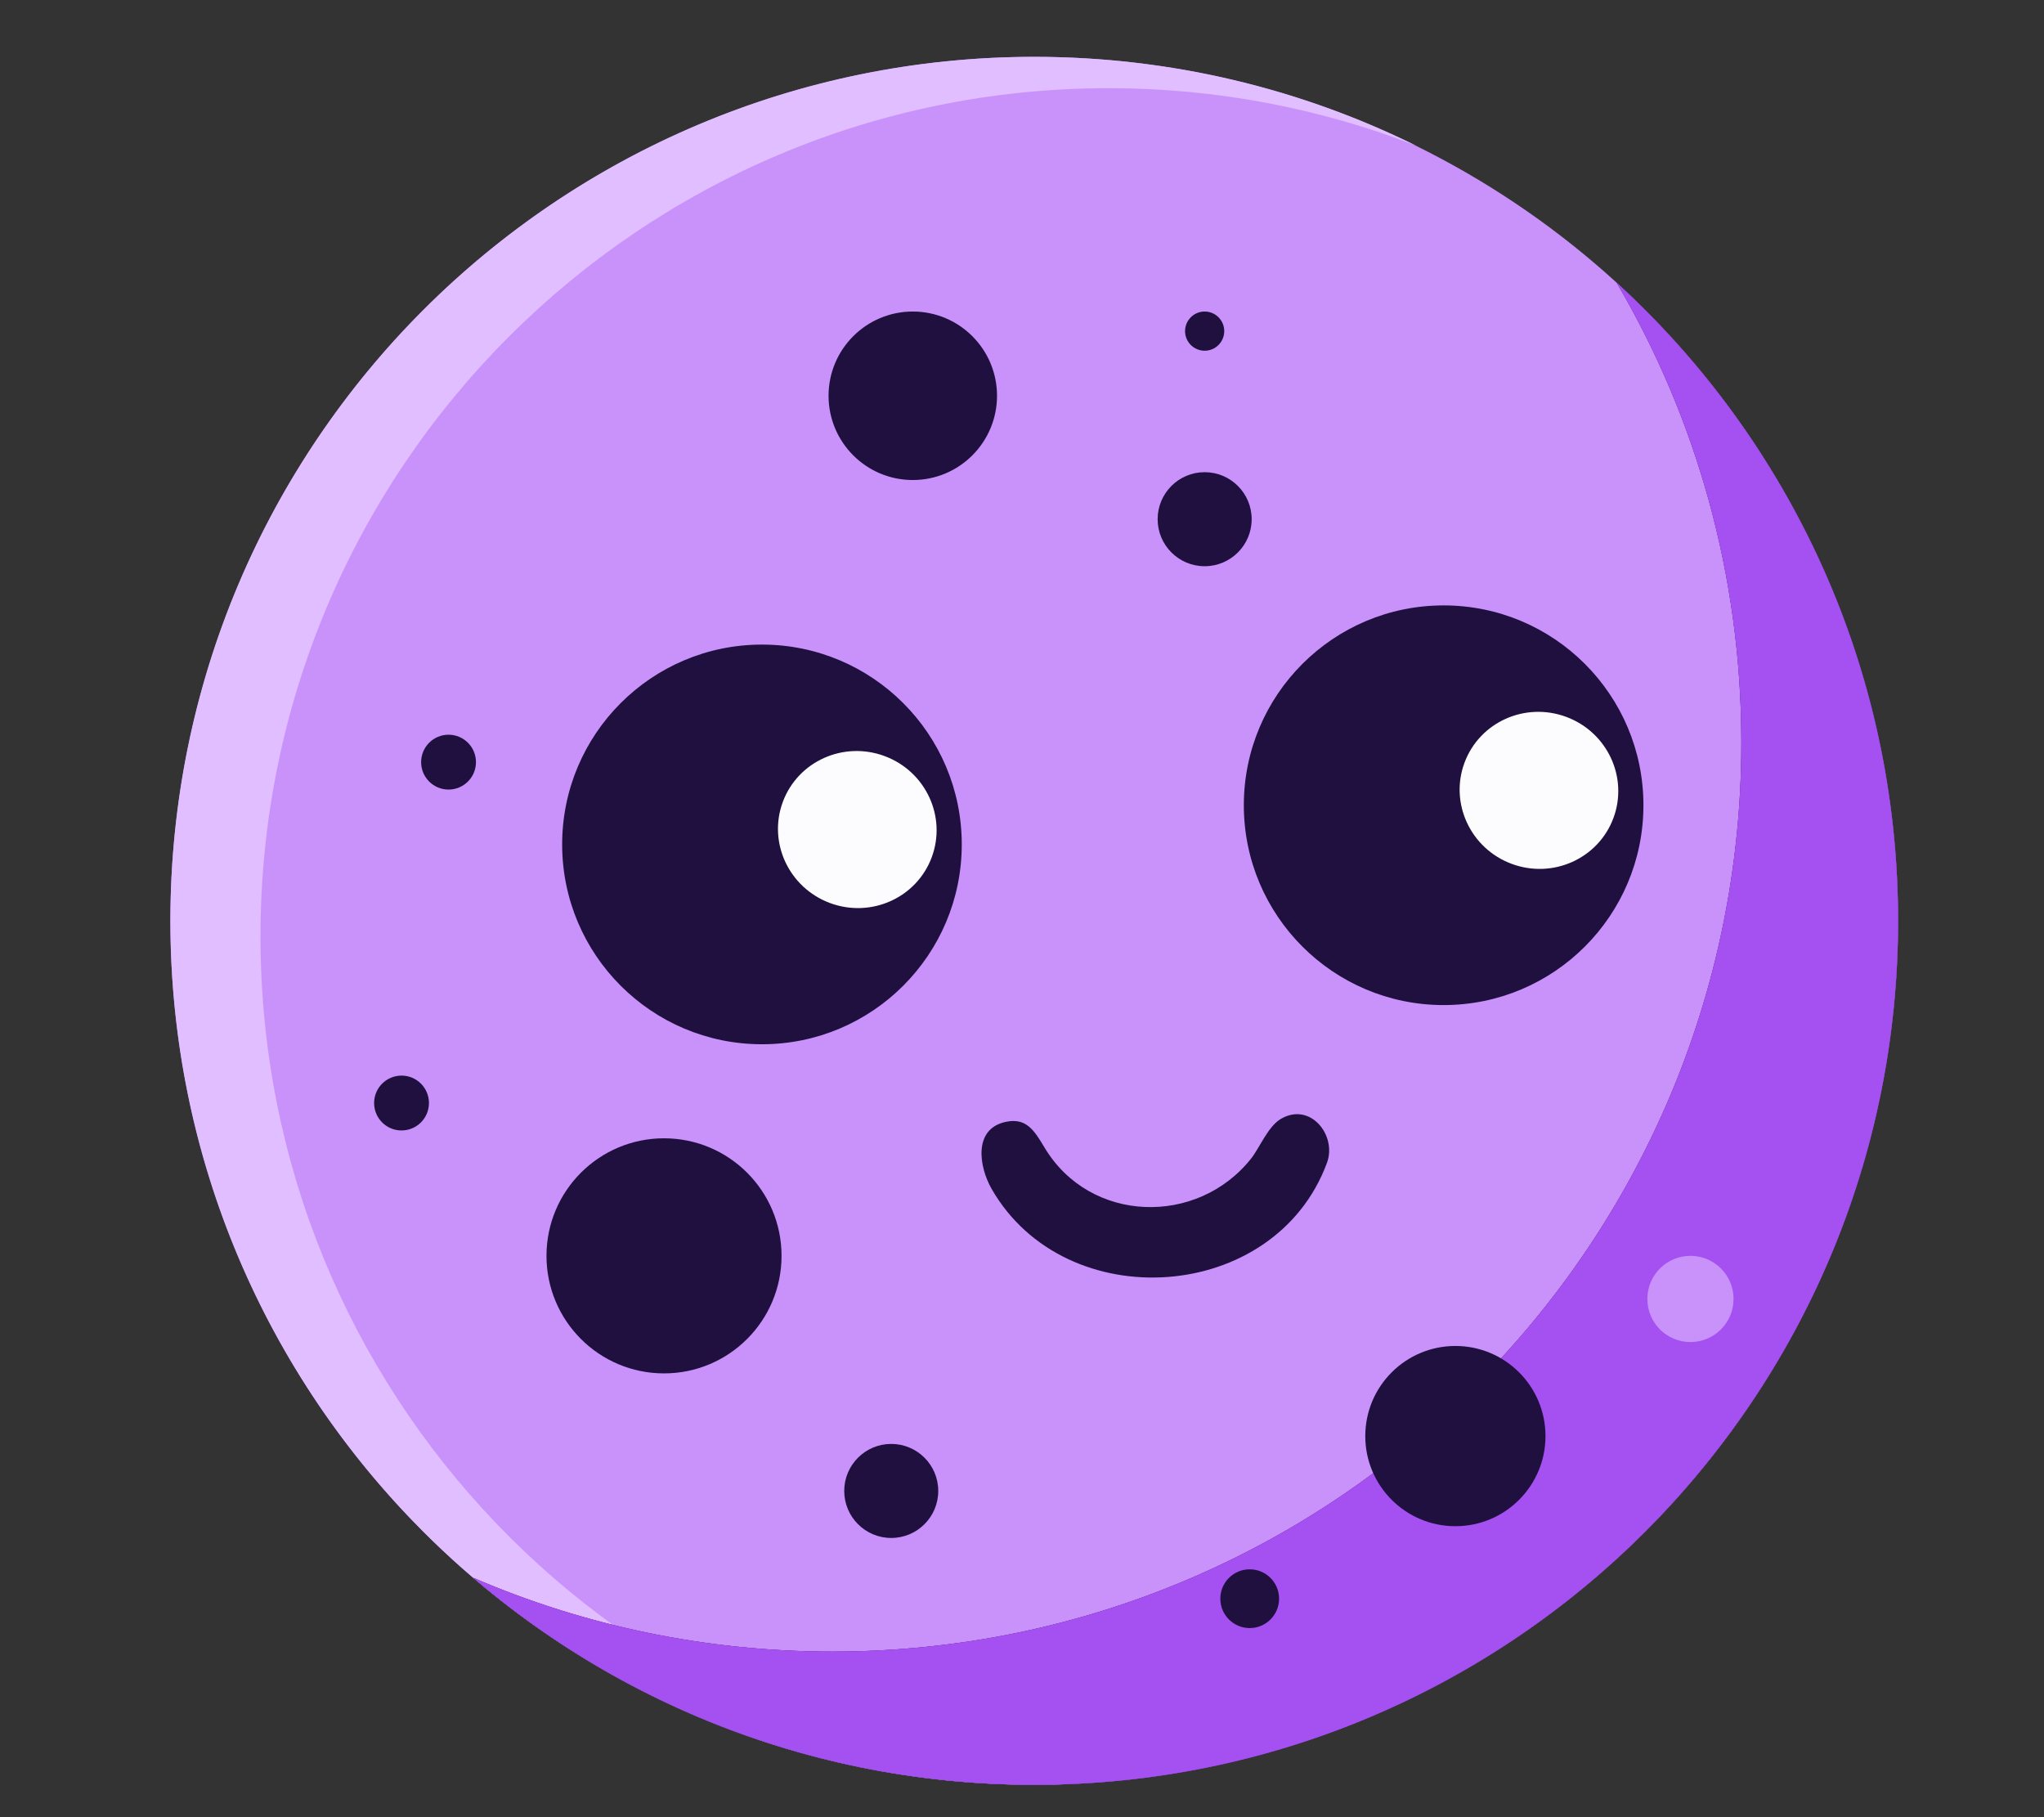 <svg width="100%" height="100%" viewBox="0 0 18 16" version="1.1" xmlns="http://www.w3.org/2000/svg" xmlns:xlink="http://www.w3.org/1999/xlink" xml:space="preserve" style="fill-rule:evenodd;clip-rule:evenodd;stroke-linejoin:round;stroke-miterlimit:2;"><rect x="0" y="0" width="18" height="16" fill="#333333" stroke="none"/><g id="lunaria" transform="matrix(0.023,0,0,0.023,1.489,0.489)"><circle cx="331.25" cy="331.25" r="330.75" style="fill:rgb(201,146,251);"/><path d="M477.469,34.494C440.971,20.292 401.271,12.5 359.75,12.5C180.396,12.5 35,157.896 35,337.25C35,511.852 172.792,654.27 345.565,661.696C340.819,661.898 336.046,662 331.25,662C148.582,662 0.5,513.918 0.5,331.25C0.5,148.582 148.582,0.5 331.25,0.5C383.744,0.5 433.381,12.729 477.469,34.494Z" style="fill:rgb(224,190,255);fill-rule:nonzero;"/><path d="M254,611C446.195,611 602,455.195 602,262.999C602,198.79 584.61,138.643 554.283,87.009C620.477,147.49 662,234.52 662,331.249C662,513.918 513.919,661.999 331.25,661.999C249.254,661.999 174.227,632.162 116.434,582.752C158.629,600.93 205.138,611 254,611Z" style="fill:rgb(106,47,158);fill-rule:nonzero;"/><path d="M254,611C446.195,611 602,455.195 602,262.999C602,198.79 584.61,138.643 554.283,87.009C620.477,147.49 662,234.52 662,331.249C662,513.918 513.919,661.999 331.25,661.999C249.254,661.999 174.227,632.162 116.434,582.752C158.629,600.93 205.138,611 254,611Z" style="fill:rgb(106,47,158);fill-rule:nonzero;"/><path d="M254,611C446.195,611 602,455.195 602,262.999C602,198.79 584.61,138.643 554.283,87.009C620.477,147.49 662,234.52 662,331.249C662,513.918 513.919,661.999 331.25,661.999C249.254,661.999 174.227,632.162 116.434,582.752C158.629,600.93 205.138,611 254,611Z" style="fill:rgb(165,81,242);fill-rule:nonzero;"/><path d="M335.18,418.025C352.565,447.125 393.725,448.25 414.335,422.195C417.545,418.13 420.785,409.895 425.75,407.03C436.985,400.52 447.185,413.375 443.345,423.845C423.5,477.83 343.205,483.185 314.93,433.865C310.13,425.495 307.73,410.855 320.39,408.2C328.175,406.565 331.205,411.38 335.18,418.025Z" style="fill:rgb(32,16,63);fill-rule:nonzero;"/><path d="M564.5,287C564.5,329.25 530.25,363.5 488,363.5C445.75,363.5 411.5,329.25 411.5,287C411.5,244.75 445.75,210.5 488,210.5C530.25,210.5 564.5,244.75 564.5,287Z" style="fill:rgb(32,16,63);fill-rule:nonzero;"/><path d="M514.04,309.434C529.784,315.289 547.231,307.443 553.007,291.91C558.784,276.377 550.704,259.038 534.96,253.182C519.216,247.327 501.77,255.173 495.993,270.706C490.216,286.24 498.296,303.579 514.04,309.434Z" style="fill:rgb(252,252,254);fill-rule:nonzero;"/><path d="M303.5,302C303.5,344.25 269.25,378.5 227,378.5C184.75,378.5 150.5,344.25 150.5,302C150.5,259.75 184.75,225.5 227,225.5C269.25,225.5 303.5,259.75 303.5,302Z" style="fill:rgb(32,16,63);fill-rule:nonzero;"/><path d="M253.04,324.434C268.784,330.289 286.231,322.443 292.007,306.91C297.784,291.377 289.704,274.038 273.96,268.182C258.216,262.327 240.77,270.173 234.993,285.706C229.216,301.24 237.296,318.579 253.04,324.434Z" style="fill:rgb(252,252,254);fill-rule:nonzero;"/><circle cx="582.5" cy="476" r="16.5" style="fill:rgb(201,146,251);"/><circle cx="492.5" cy="528.5" r="34.5" style="fill:rgb(32,16,63);"/><circle cx="413.75" cy="590.75" r="11.25" style="fill:rgb(32,16,63);"/><circle cx="276.5" cy="549.5" r="18" style="fill:rgb(32,16,63);"/><circle cx="189.5" cy="459.5" r="45" style="fill:rgb(32,16,63);"/><circle cx="89" cy="401" r="10.5" style="fill:rgb(32,16,63);"/><circle cx="107" cy="270.5" r="10.5" style="fill:rgb(32,16,63);"/><circle cx="284.75" cy="130.25" r="32.25" style="fill:rgb(32,16,63);"/><circle cx="396.5" cy="177.5" r="18" style="fill:rgb(32,16,63);"/><circle cx="396.5" cy="105.5" r="7.5" style="fill:rgb(32,16,63);"/></g></svg>